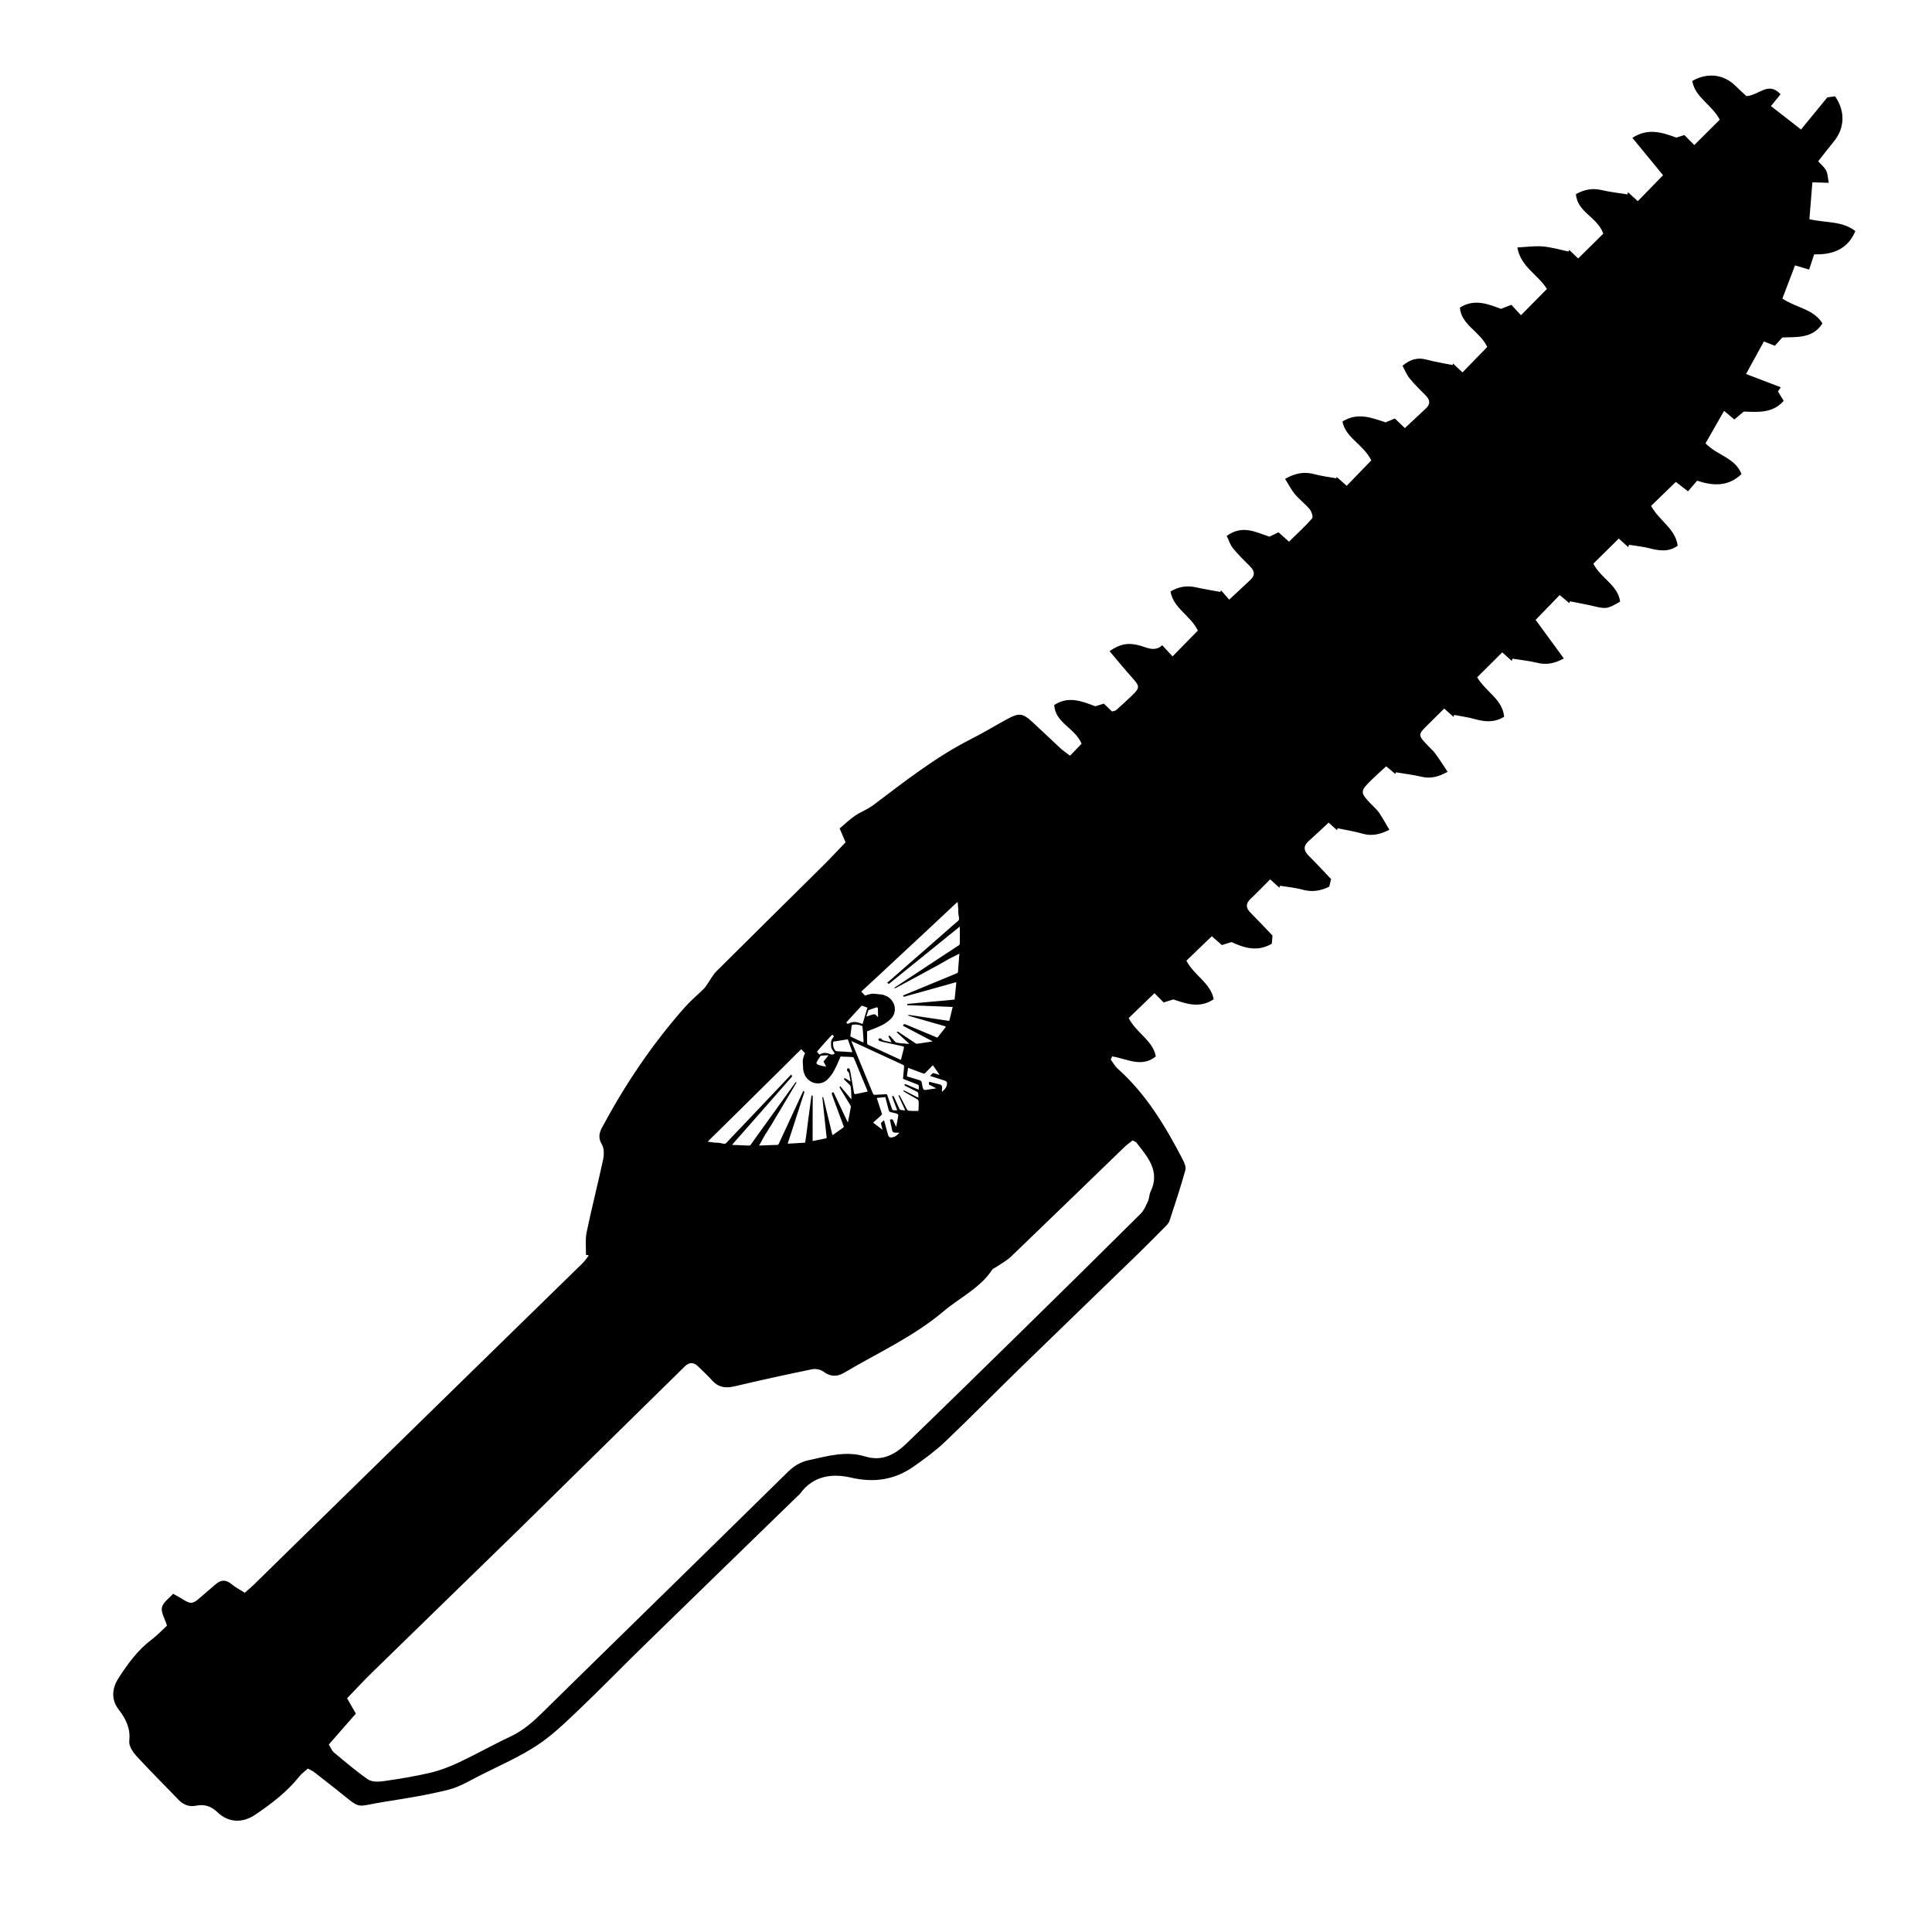 <?xml version="1.0" encoding="utf-8"?>
<!-- Generator: Adobe Illustrator 16.0.3, SVG Export Plug-In . SVG Version: 6.00 Build 0)  -->
<!DOCTYPE svg PUBLIC "-//W3C//DTD SVG 1.1//EN" "http://www.w3.org/Graphics/SVG/1.1/DTD/svg11.dtd">
<svg version="1.1" id="Ebene_2" xmlns="http://www.w3.org/2000/svg" xmlns:xlink="http://www.w3.org/1999/xlink" x="0px" y="0px"
	 width="1417.32px" height="1417.32px" viewBox="0 0 1417.32 1417.32" enable-background="new 0 0 1417.32 1417.32"
	 xml:space="preserve">
<g>
	<path display="none" fill="#FFFFFF" d="M-286.174,413.236c113.232,364.79,226.465,729.58,339.697,1094.37
		c555.998-172.585,1111.996-345.17,1667.992-517.754c-113.232-364.79-226.464-729.579-339.695-1094.369
		C825.821,68.067,269.824,240.652-286.174,413.236z M86.95,1231.074c6.735-10.418,13.989-20.531,24.151-28.16
		c4.238-3.183,7.893-7.144,11.407-10.375c-1.604-5.172-4.518-9.657-3.715-13.331c0.82-3.745,5.296-6.688,8.182-9.995
		c2.964,1.661,4.559,2.454,6.054,3.409c6.924,4.427,8.246,4.319,14.158-0.938c3.597-3.198,7.342-6.225,10.953-9.405
		c3.927-3.46,7.606-3.586,11.761-0.108c2.93,2.455,6.439,4.221,9.672,6.28c2.732-2.411,4.593-3.915,6.297-5.579
		c11.043-10.791,22.039-21.632,33.079-32.43c40.281-39.406,80.567-78.812,120.865-118.198
		c29.259-28.598,58.553-57.157,87.785-85.778c1.652-1.617,2.904-3.641,4.342-5.477c-0.7-0.165-1.399-0.332-2.1-0.498
		c0.125-5.544-0.586-11.262,0.527-16.602c3.728-17.854,8.274-35.541,12.094-53.38c0.739-3.456,0.768-7.979-0.896-10.831
		c-2.773-4.755-2.19-8.29,0.217-12.772c16.957-31.556,36.793-61.113,60.574-87.938c4.309-4.86,9.352-9.064,13.992-13.635
		c0.974-0.957,1.694-2.18,2.492-3.308c2.282-3.224,4.121-6.884,6.875-9.63c25.988-25.907,52.154-51.635,78.208-77.477
		c5.632-5.586,11.021-11.418,16.377-16.987c-1.516-3.558-2.671-6.267-4.334-10.174c3.734-3.13,7.256-6.556,11.249-9.294
		c4.243-2.908,9.284-4.7,13.371-7.782c23.205-17.502,46.028-35.518,72.163-48.706c9.123-4.602,17.843-10,26.854-14.832
		c7.826-4.197,10.805-3.822,17.24,2.055c7.105,6.489,14.004,13.206,21.077,19.729c1.967,1.813,4.239,3.292,7.069,5.458
		c3.235-3.359,5.878-6.104,8.458-8.783c-4.765-11.597-19.319-15.14-20.082-28.395c10.258-6.749,20.106-2.935,30.116,0.931
		c1.985-0.616,4.045-1.255,6.288-1.951c2.088,2.009,4.051,3.9,5.986,5.76c1.223-0.379,2.39-0.411,3.059-1.004
		c3.899-3.454,7.734-6.986,11.495-10.593c6.065-5.817,5.915-6.882,0.235-13.207c-5.654-6.297-10.997-12.873-16.596-19.468
		c7.865-5.285,13.036-6.201,20.7-4.49c6.036,1.348,11.946,5.607,17.973,0.186c2.607,2.813,4.711,5.077,7.564,8.152
		c6.499-6.631,12.527-12.782,18.555-18.932c-5.469-11.241-17.906-16.198-20.048-28.659c5.829-3.574,12.042-4.573,18.846-3.034
		c5.877,1.329,11.842,2.255,17.77,3.36c0.137-0.408,0.271-0.815,0.408-1.224c1.672,1.902,3.342,3.804,6.036,6.868
		c5.37-5.016,10.36-9.73,15.409-14.378c3.55-3.267,3.464-6.39,0.101-9.78c-4.378-4.413-8.861-8.769-12.785-13.57
		c-2.076-2.544-3.067-5.977-4.558-9.026c11.604-8.416,21.435-2.648,31.339,0.559c2.212-1.065,4.339-2.088,6.657-3.203
		c2.298,2.055,4.46,3.992,7.687,6.877c5.881-5.772,11.733-11.105,16.936-17.013c0.899-1.021-0.292-5.021-1.672-6.688
		c-3.309-3.993-7.605-7.164-10.929-11.146c-2.782-3.335-4.754-7.349-7.192-11.233c7.747-4.404,14.335-5.389,21.57-3.416
		c5.218,1.422,10.658,2.035,15.998,3.01c0.082-0.339,0.166-0.677,0.248-1.015c2.16,1.907,4.323,3.814,7.373,6.505
		c6.413-6.628,12.38-12.795,18.019-18.625c-5.712-11.807-18.722-16.318-21.152-28.511c11.115-6.992,21.397-2.759,31.684,0.592
		c2.262-0.947,4.436-1.857,6.784-2.84c2.24,2.157,4.337,4.175,7.339,7.065c5.3-4.958,10.333-9.681,15.384-14.387
		c3.313-3.088,3.232-6.129,0.097-9.331c-4.068-4.157-8.292-8.204-11.957-12.7c-2.252-2.762-3.586-6.274-5.246-9.298
		c5.919-5,11.317-6.254,17.728-4.504c6.228,1.702,12.648,2.685,18.987,3.982c0.114-0.38,0.229-0.759,0.343-1.14
		c1.986,1.871,3.971,3.74,6.927,6.524c6.354-6.539,12.332-12.69,18.153-18.682c-5.382-11.533-18.898-15.929-20.084-28.855
		c10.637-6.75,20.68-2.633,30.194,0.908c2.9-1.128,5.25-2.044,7.589-2.956c2.244,2.424,4.09,4.417,7.059,7.624
		c6.639-6.72,12.891-13.051,19.043-19.277c-6.937-10.954-19.141-16.036-21.693-30.438c6.714-0.326,12.753-1.246,18.669-0.737
		c6.372,0.549,12.633,2.435,18.943,3.738c0.142-0.408,0.282-0.814,0.423-1.222c1.963,1.886,3.927,3.772,6.568,6.308
		c6.467-6.383,12.613-12.449,18.431-18.189c-4.299-12.335-19.178-15.66-20.043-29.032c5.958-3.261,11.881-4.563,18.581-2.996
		c6.309,1.478,12.8,2.175,19.212,3.217c0.115-0.532,0.231-1.064,0.349-1.596c2.145,1.937,4.288,3.873,7.242,6.541
		c6.438-6.617,12.428-12.773,18.505-19.016c-8.027-9.781-15.15-18.465-22.517-27.441c11.672-7.458,21.957-3.902,32.229-0.178
		c1.953-0.606,3.838-1.191,5.922-1.838c2.214,2.225,4.377,4.399,7.284,7.316c6.57-6.539,12.66-12.601,18.684-18.594
		c-5.894-11.21-18.106-16.28-20.174-28.407c11.34-6.466,23.181-4.949,32.04,3.885c2.772,2.767,5.703,5.374,7.67,7.219
		c9.058-0.421,16.087-11.191,25.066-1.355c-2.459,3.023-4.399,5.404-7.05,8.659c7.416,5.784,14.366,11.203,22.055,17.198
		c6.922-8.454,13.086-15.982,19.301-23.571c2.019-0.287,3.945-0.561,5.688-0.809c7.7,11.199,7.131,23.518-1.151,33.482
		c-3.698,4.447-7.183,9.072-11.244,14.227c2.159,2.414,4.613,4.307,5.867,6.803c1.223,2.435,1.219,5.485,1.889,8.968
		c-4.732-0.141-7.658-0.229-12.01-0.36c-0.738,9.146-1.454,18.017-2.184,27.053c12.166,2.83,23.975,1.14,33.701,8.709
		c-5.729,13.799-17.292,17.445-30.208,17.067c-1.389,4.212-2.507,7.602-3.688,11.18c-3.788-1.122-6.415-1.901-10.357-3.068
		c-3.129,8.213-6.167,16.186-9.269,24.33c10.214,6.88,22.704,7.527,29.384,18.209c-7.077,11.288-18.839,9.9-29.449,10.349
		c-2.029,2.258-3.722,4.146-5.465,6.09c-2.941-1.164-5.483-2.168-8.028-3.176c-4.238,7.718-8.256,15.034-13.112,23.875
		c9.069,3.468,17.289,6.611,25.508,9.754c-0.703,1.025-1.404,2.05-2.106,3.076c1.354,2.188,2.705,4.375,4.222,6.831
		c-7.981,9.32-19.016,8.283-29.283,7.89c-2.265,1.911-4.063,3.428-6.899,5.822c-2.194-1.837-4.473-3.749-7.55-6.327
		c-4.934,8.638-9.215,16.131-13.608,23.821c8.548,8.904,21.745,10.541,26.403,22.541c-9.837,9.511-21.338,8.626-32.554,4.851
		c-2.461,2.872-4.52,5.271-6.691,7.805c-3.361-2.59-5.797-4.468-8.952-6.9c-6.155,5.967-11.938,11.574-18.13,17.579
		c5.829,10.909,17.895,16.596,19.491,29.237c-6.427,4.685-13.328,3.771-20.539,1.898c-4.94-1.285-10.098-1.755-15.157-2.589
		c-0.179,0.572-0.356,1.144-0.535,1.715c-2.026-1.816-4.054-3.633-6.997-6.273c-6.421,6.356-12.637,12.507-18.633,18.442
		c5.797,11.038,18.121,15.758,19.637,27.815c-9.249,5.414-10.354,5.483-19.354,3.33c-5.792-1.384-11.672-2.398-17.513-3.579
		c-0.121,0.457-0.24,0.915-0.36,1.372c-2.07-1.732-4.14-3.464-7.105-5.947c-6.11,6.305-11.829,12.206-17.643,18.205
		c7.308,10.002,13.883,18.997,20.68,28.298c-7.31,3.987-13.11,4.794-19.549,3.193c-5.94-1.478-12.105-2.049-18.17-3.021
		c-0.144,0.558-0.289,1.115-0.434,1.673c-2.014-1.808-4.028-3.615-7.023-6.302c-6.438,6.398-12.474,12.397-18.409,18.296
		c6.617,10.883,18.637,16.188,19.81,28.919c-7.024,4.404-14.134,3.81-21.544,1.725c-4.951-1.393-10.107-2.067-15.172-3.063
		c-0.148,0.476-0.299,0.953-0.448,1.429c-2.016-1.802-4.035-3.604-6.82-6.093c-4.127,4.095-7.867,7.855-11.66,11.561
		c-7.782,7.598-7.797,7.789-0.21,15.752c1.798,1.889,3.823,3.612,5.345,5.703c3.083,4.229,5.893,8.661,9.042,13.35
		c-6.907,3.91-12.616,5.188-19.097,3.67c-6.223-1.457-12.609-2.211-18.923-3.275c-0.102,0.417-0.203,0.832-0.303,1.248
		c-2.085-1.736-4.168-3.472-6.764-5.635c-3.72,3.436-7.129,6.458-10.395,9.627c-8.934,8.669-8.932,9.409-0.59,18.171
		c1.938,2.034,4.17,3.867,5.734,6.156c2.713,3.982,5.009,8.249,7.602,12.596c-7.18,3.627-13.157,4.747-19.797,2.836
		c-5.949-1.713-12.123-2.65-18.197-3.929c-0.148,0.464-0.295,0.928-0.443,1.392c-1.738-1.58-3.478-3.158-6.119-5.556
		c-4.879,4.526-9.561,9.042-14.437,13.336c-4.328,3.811-4.006,7.207-0.042,11.123c5.689,5.622,11.087,11.536,16.274,16.974
		c-0.58,2.411-0.996,4.15-1.34,5.581c-6.591,3.22-12.842,4.067-19.66,2.171c-5.349-1.486-10.979-1.947-16.486-2.864
		c-0.138,0.478-0.275,0.956-0.413,1.434c-2.016-1.814-4.03-3.628-6.8-6.122c-4.974,4.968-9.493,9.676-14.23,14.153
		c-3.674,3.474-3.829,6.621-0.222,10.248c5.512,5.541,10.836,11.266,16.162,16.831c-0.19,2.337-0.354,4.376-0.485,5.98
		c-10.547,6.186-20.214,3.117-29.58-1.198c-2.522,0.783-4.769,1.479-7.047,2.187c-2.354-2.054-4.532-3.954-7.408-6.462
		c-6.503,6.247-12.575,12.083-18.653,17.921c5.883,11.09,17.854,16.382,20.026,28.287c-10.422,7.054-20.408,3.16-29.57,0.145
		c-2.862,0.888-4.928,1.529-7.131,2.214c-2.017-2.038-3.929-3.973-6.719-6.797c-6.465,6.243-12.643,12.209-18.898,18.251
		c5.598,11.081,17.753,16.312,19.882,28.142c-10.456,8.507-21.359,1.631-32.062-0.017c-0.325,0.777-0.651,1.553-0.976,2.328
		c1.658,2.23,2.992,4.827,5.026,6.636c20.927,18.623,34.965,42.158,47.713,66.604c1.24,2.38,2.613,5.612,1.971,7.896
		c-3.524,12.527-7.576,24.908-11.67,37.265c-0.592,1.785-2.238,3.313-3.635,4.723c-7.057,7.124-14.114,14.246-21.307,21.229
		c-28.065,27.24-56.24,54.367-84.259,81.654c-18.531,18.049-36.664,36.511-55.391,54.348c-7.04,6.706-15.011,12.526-22.991,18.132
		c-13.999,9.832-29.011,12.142-46.119,8.163c-13.668-3.18-27.68-1.393-37.18,11.687c-0.58,0.8-1.424,1.406-2.144,2.106
		c-37.811,36.775-75.66,73.513-113.413,110.348c-15.786,15.404-31.138,31.259-47.121,46.453
		c-9.684,9.207-19.442,18.701-30.541,25.969c-12.853,8.414-27.154,14.643-40.944,21.588c-7.844,3.952-15.592,8.746-23.964,10.855
		c-15.32,3.859-31.017,6.331-46.652,8.797c-23.014,3.627-15.971,6.411-35.638-9.071c-5.358-4.217-10.69-8.466-16.095-12.624
		c-1.219-0.938-2.697-1.537-4.659-2.628c-2.16,1.953-4.48,3.542-6.156,5.645c-9.123,11.457-20.573,20.179-32.588,28.271
		c-9.193,6.189-19.476,5.802-27.358-1.716c-4.639-4.424-9.529-6.271-15.791-4.993c-5.099,1.041-9.386-0.531-13.043-4.357
		c-10.25-10.713-20.821-21.127-30.824-32.064c-2.688-2.936-5.665-7.524-5.273-10.988c1.046-9.279-2.478-16.221-7.762-23.105
		C81.308,1246.631,82.218,1238.396,86.95,1231.074z"/>
	<path display="none" d="M632.769,744.077c-0.417,0.4-1.406,0.36-1.846-0.058c-0.439-0.417-0.357-1.521,0.18-2.036
		c0.416-0.438,1.367-0.36,1.804,0.134C633.344,742.612,633.284,743.584,632.769,744.077z"/>
	<path d="M87.06,1254.127c5.284,6.885,8.808,13.826,7.762,23.105c-0.391,3.464,2.586,8.053,5.273,10.988
		c10.003,10.938,20.575,21.352,30.824,32.064c3.657,3.826,7.944,5.398,13.043,4.357c6.262-1.278,11.152,0.569,15.791,4.993
		c7.882,7.518,18.165,7.905,27.358,1.716c12.015-8.092,23.465-16.813,32.588-28.271c1.676-2.103,3.996-3.691,6.156-5.645
		c1.962,1.091,3.44,1.69,4.659,2.628c5.405,4.158,10.736,8.407,16.095,12.624c19.667,15.482,12.625,12.698,35.638,9.071
		c15.635-2.466,31.332-4.938,46.652-8.797c8.372-2.109,16.12-6.903,23.964-10.855c13.791-6.945,28.091-13.174,40.944-21.588
		c11.099-7.268,20.856-16.762,30.541-25.969c15.983-15.194,31.335-31.049,47.121-46.453
		c37.753-36.835,75.603-73.572,113.413-110.348c0.72-0.7,1.564-1.307,2.144-2.106c9.5-13.079,23.511-14.866,37.18-11.687
		c17.107,3.979,32.12,1.669,46.119-8.163c7.98-5.605,15.952-11.426,22.991-18.132c18.727-17.837,36.859-36.299,55.391-54.348
		c28.019-27.287,56.193-54.414,84.259-81.654c7.192-6.982,14.25-14.104,21.307-21.229c1.396-1.409,3.043-2.938,3.635-4.723
		c4.094-12.356,8.146-24.737,11.67-37.265c0.643-2.284-0.73-5.517-1.971-7.896c-12.748-24.445-26.786-47.98-47.713-66.604
		c-2.034-1.809-3.368-4.405-5.026-6.636c0.324-0.775,0.65-1.551,0.976-2.328c10.702,1.647,21.605,8.523,32.062,0.017
		c-2.129-11.83-14.284-17.061-19.882-28.142c6.256-6.042,12.434-12.008,18.898-18.251c2.79,2.824,4.702,4.759,6.719,6.797
		c2.203-0.685,4.269-1.326,7.131-2.214c9.162,3.016,19.148,6.909,29.57-0.145c-2.173-11.905-14.144-17.197-20.026-28.287
		c6.078-5.838,12.15-11.674,18.653-17.921c2.876,2.509,5.054,4.408,7.408,6.462c2.278-0.708,4.524-1.404,7.047-2.187
		c9.366,4.315,19.033,7.384,29.58,1.198c0.132-1.604,0.295-3.643,0.485-5.98c-5.326-5.564-10.65-11.29-16.162-16.831
		c-3.607-3.627-3.452-6.774,0.222-10.248c4.737-4.477,9.257-9.185,14.23-14.153c2.77,2.494,4.784,4.308,6.8,6.122
		c0.138-0.478,0.275-0.956,0.413-1.434c5.507,0.917,11.138,1.378,16.486,2.864c6.818,1.896,13.069,1.049,19.66-2.171
		c0.344-1.431,0.76-3.17,1.34-5.581c-5.188-5.438-10.585-11.353-16.274-16.974c-3.964-3.916-4.286-7.312,0.042-11.123
		c4.876-4.293,9.558-8.81,14.437-13.336c2.642,2.398,4.381,3.976,6.119,5.556c0.148-0.464,0.295-0.928,0.443-1.392
		c6.074,1.279,12.248,2.216,18.197,3.929c6.64,1.911,12.617,0.791,19.797-2.836c-2.593-4.347-4.889-8.614-7.602-12.596
		c-1.564-2.29-3.796-4.122-5.734-6.156c-8.342-8.762-8.344-9.501,0.59-18.171c3.266-3.169,6.675-6.191,10.395-9.627
		c2.596,2.163,4.679,3.898,6.764,5.635c0.1-0.416,0.201-0.831,0.303-1.248c6.313,1.063,12.7,1.818,18.923,3.275
		c6.48,1.518,12.189,0.24,19.097-3.67c-3.149-4.689-5.959-9.12-9.042-13.35c-1.521-2.091-3.547-3.814-5.345-5.703
		c-7.587-7.963-7.572-8.154,0.21-15.752c3.793-3.705,7.533-7.465,11.66-11.561c2.785,2.489,4.805,4.292,6.82,6.093
		c0.149-0.476,0.3-0.954,0.448-1.429c5.064,0.996,10.221,1.669,15.172,3.063c7.41,2.085,14.52,2.679,21.544-1.725
		c-1.173-12.731-13.192-18.036-19.81-28.919c5.936-5.898,11.971-11.898,18.409-18.296c2.995,2.687,5.01,4.495,7.023,6.302
		c0.145-0.558,0.29-1.116,0.434-1.673c6.064,0.972,12.229,1.543,18.17,3.021c6.438,1.601,12.239,0.793,19.549-3.193
		c-6.797-9.301-13.372-18.296-20.68-28.298c5.813-5.999,11.532-11.899,17.643-18.205c2.966,2.483,5.035,4.215,7.105,5.947
		c0.12-0.458,0.239-0.916,0.36-1.372c5.841,1.18,11.721,2.194,17.513,3.579c9,2.153,10.105,2.084,19.354-3.33
		c-1.516-12.057-13.84-16.777-19.637-27.815c5.996-5.935,12.212-12.086,18.633-18.442c2.943,2.64,4.971,4.457,6.997,6.273
		c0.179-0.572,0.356-1.143,0.535-1.715c5.06,0.834,10.217,1.304,15.157,2.589c7.211,1.873,14.112,2.786,20.539-1.898
		c-1.597-12.641-13.662-18.328-19.491-29.237c6.191-6.005,11.975-11.612,18.13-17.579c3.155,2.433,5.591,4.31,8.952,6.9
		c2.172-2.534,4.23-4.933,6.691-7.805c11.216,3.776,22.717,4.661,32.554-4.851c-4.658-12-17.855-13.637-26.403-22.541
		c4.394-7.69,8.675-15.183,13.608-23.821c3.077,2.578,5.355,4.489,7.55,6.327c2.837-2.394,4.635-3.911,6.899-5.822
		c10.268,0.394,21.302,1.431,29.283-7.89c-1.517-2.456-2.867-4.643-4.222-6.831c0.702-1.025,1.403-2.051,2.106-3.076
		c-8.219-3.144-16.438-6.286-25.508-9.754c4.856-8.841,8.874-16.157,13.112-23.875c2.545,1.008,5.087,2.013,8.028,3.176
		c1.743-1.944,3.436-3.833,5.465-6.09c10.61-0.449,22.372,0.938,29.449-10.349c-6.68-10.682-19.17-11.329-29.384-18.209
		c3.102-8.144,6.14-16.116,9.269-24.33c3.942,1.167,6.569,1.946,10.357,3.068c1.182-3.578,2.3-6.968,3.688-11.18
		c12.916,0.377,24.479-3.268,30.208-17.067c-9.727-7.569-21.535-5.879-33.701-8.709c0.729-9.036,1.445-17.907,2.184-27.053
		c4.352,0.13,7.277,0.219,12.01,0.36c-0.67-3.483-0.666-6.533-1.889-8.968c-1.254-2.496-3.708-4.39-5.867-6.803
		c4.062-5.155,7.546-9.78,11.244-14.227c8.282-9.965,8.852-22.283,1.151-33.482c-1.743,0.248-3.67,0.521-5.688,0.809
		c-6.215,7.589-12.379,15.117-19.301,23.571c-7.688-5.995-14.639-11.415-22.055-17.198c2.65-3.254,4.591-5.636,7.05-8.659
		c-8.979-9.835-16.009,0.935-25.066,1.355c-1.967-1.845-4.897-4.452-7.67-7.219c-8.859-8.834-20.7-10.351-32.04-3.885
		c2.067,12.126,14.28,17.196,20.174,28.407c-6.023,5.993-12.113,12.055-18.684,18.594c-2.907-2.917-5.07-5.091-7.284-7.316
		c-2.084,0.647-3.969,1.232-5.922,1.838c-10.272-3.724-20.558-7.28-32.229,0.178c7.366,8.976,14.489,17.66,22.517,27.441
		c-6.077,6.243-12.067,12.399-18.505,19.016c-2.954-2.668-5.098-4.604-7.242-6.541c-0.117,0.531-0.233,1.063-0.349,1.596
		c-6.412-1.042-12.903-1.739-19.212-3.217c-6.7-1.567-12.623-0.266-18.581,2.996c0.865,13.372,15.744,16.697,20.043,29.032
		c-5.817,5.741-11.964,11.806-18.431,18.189c-2.642-2.536-4.605-4.422-6.568-6.308c-0.141,0.408-0.281,0.814-0.423,1.222
		c-6.311-1.303-12.571-3.189-18.943-3.738c-5.916-0.508-11.955,0.412-18.669,0.737c2.553,14.403,14.757,19.484,21.693,30.438
		c-6.152,6.226-12.404,12.557-19.043,19.277c-2.969-3.206-4.814-5.199-7.059-7.624c-2.339,0.912-4.688,1.827-7.589,2.956
		c-9.515-3.541-19.558-7.659-30.194-0.908c1.186,12.927,14.702,17.322,20.084,28.855c-5.821,5.992-11.8,12.144-18.153,18.682
		c-2.956-2.784-4.94-4.653-6.927-6.524c-0.114,0.381-0.229,0.76-0.343,1.14c-6.339-1.298-12.76-2.281-18.987-3.982
		c-6.41-1.75-11.809-0.496-17.728,4.504c1.66,3.023,2.994,6.536,5.246,9.298c3.665,4.496,7.889,8.542,11.957,12.7
		c3.136,3.202,3.216,6.243-0.097,9.331c-5.051,4.706-10.084,9.429-15.384,14.387c-3.002-2.89-5.099-4.908-7.339-7.065
		c-2.349,0.983-4.522,1.893-6.784,2.84c-10.286-3.351-20.568-7.584-31.684-0.592c2.431,12.193,15.44,16.704,21.152,28.511
		c-5.639,5.83-11.605,11.997-18.019,18.625c-3.05-2.691-5.213-4.598-7.373-6.505c-0.082,0.337-0.166,0.676-0.248,1.015
		c-5.34-0.976-10.78-1.588-15.998-3.01c-7.235-1.973-13.823-0.988-21.57,3.416c2.438,3.884,4.41,7.898,7.192,11.233
		c3.323,3.983,7.62,7.154,10.929,11.146c1.38,1.667,2.571,5.667,1.672,6.688c-5.202,5.907-11.055,11.24-16.936,17.013
		c-3.227-2.885-5.389-4.822-7.687-6.877c-2.318,1.115-4.445,2.138-6.657,3.203c-9.904-3.207-19.734-8.975-31.339-0.559
		c1.49,3.05,2.481,6.482,4.558,9.026c3.924,4.801,8.407,9.157,12.785,13.57c3.363,3.391,3.449,6.514-0.101,9.78
		c-5.049,4.648-10.039,9.362-15.409,14.378c-2.694-3.063-4.364-4.966-6.036-6.868c-0.137,0.409-0.271,0.816-0.408,1.224
		c-5.928-1.105-11.893-2.031-17.77-3.36c-6.804-1.539-13.017-0.54-18.846,3.034c2.142,12.461,14.579,17.418,20.048,28.659
		c-6.027,6.15-12.056,12.301-18.555,18.932c-2.854-3.075-4.957-5.34-7.564-8.152c-6.026,5.421-11.937,1.162-17.973-0.186
		c-7.664-1.711-12.835-0.795-20.7,4.49c5.599,6.595,10.941,13.171,16.596,19.468c5.68,6.325,5.83,7.39-0.235,13.207
		c-3.761,3.606-7.596,7.139-11.495,10.593c-0.669,0.593-1.836,0.625-3.059,1.004c-1.936-1.86-3.898-3.751-5.986-5.76
		c-2.243,0.696-4.303,1.335-6.288,1.951c-10.01-3.865-19.858-7.679-30.116-0.931c0.763,13.255,15.317,16.798,20.082,28.395
		c-2.58,2.679-5.223,5.424-8.458,8.783c-2.83-2.166-5.103-3.645-7.069-5.458c-7.073-6.523-13.972-13.24-21.077-19.729
		c-6.436-5.876-9.414-6.251-17.24-2.055c-9.012,4.832-17.731,10.23-26.854,14.832c-26.134,13.188-48.958,31.203-72.163,48.706
		c-4.087,3.083-9.127,4.875-13.371,7.782c-3.993,2.738-7.515,6.164-11.249,9.294c1.663,3.907,2.818,6.616,4.334,10.174
		c-5.356,5.569-10.745,11.401-16.377,16.987c-26.054,25.842-52.22,51.57-78.208,77.477c-2.755,2.746-4.594,6.406-6.875,9.63
		c-0.798,1.128-1.518,2.351-2.492,3.308c-4.64,4.57-9.683,8.774-13.992,13.635c-23.781,26.824-43.617,56.382-60.574,87.938
		c-2.407,4.482-2.99,8.018-0.217,12.772c1.663,2.853,1.635,7.375,0.896,10.831c-3.819,17.839-8.366,35.525-12.094,53.38
		c-1.113,5.34-0.402,11.058-0.527,16.602c0.701,0.166,1.4,0.333,2.1,0.498c-1.438,1.836-2.69,3.859-4.342,5.477
		c-29.232,28.621-58.525,57.181-87.785,85.778c-40.298,39.387-80.584,78.792-120.865,118.198
		c-11.04,10.798-22.036,21.639-33.079,32.43c-1.705,1.664-3.565,3.168-6.297,5.579c-3.233-2.06-6.742-3.825-9.672-6.28
		c-4.154-3.478-7.834-3.352-11.761,0.108c-3.61,3.181-7.356,6.207-10.953,9.405c-5.912,5.257-7.234,5.364-14.158,0.938
		c-1.495-0.955-3.09-1.748-6.054-3.409c-2.885,3.307-7.362,6.25-8.182,9.995c-0.803,3.674,2.11,8.159,3.715,13.331
		c-3.514,3.231-7.169,7.192-11.407,10.375c-10.162,7.629-17.417,17.742-24.151,28.16
		C82.218,1238.396,81.308,1246.631,87.06,1254.127z M606.71,792.195c1.029-0.912,1.886-1.962,2.744-3.014
		c1.894-2.352,3.136-5.065,4.416-7.74c0.811-1.731,2.021-4.757,2.852-6.469l1.337,0.202c1.632,0.072,7.364,0.094,7.918,0.474
		c0.231,0.162,0.418,0.437,0.567,0.79c3.219,7.837,6.458,15.657,9.697,23.477c0.091,0.256,0.203,0.529,0.313,0.843
		c-0.234,0.072-0.429,0.109-0.625,0.143c-2.576,0.531-5.132,1.08-7.708,1.611c-1.366,0.281-1.521,0.2-1.783-1.223
		c-0.505-2.79-0.973-5.58-1.46-8.388c-0.382-2.145-0.745-4.309-1.149-6.474c-0.104-0.548-0.25-1.092-0.412-1.66
		c-0.075-0.196-0.147-0.392-0.26-0.588c-0.151-0.235-0.378-0.437-0.67-0.5c-1.102-0.236-1.407,1.352-0.858,2.041
		c0.057,0.06,0.094,0.139,0.152,0.16c0.863,0.58,1.137,1.46,1.272,2.436c0.205,1.363,0.508,2.672,0.752,4.037
		c0.053,0.293,0.026,0.585,0.057,1.012c-0.269-0.16-0.422-0.241-0.557-0.342c-1.017-0.623-2.015-1.227-3.052-1.832
		c-0.461-0.28-0.791-0.268-0.971-0.017c-0.201,0.305-0.149,0.635,0.251,1.013c1.029,0.993,2.039,1.967,3.067,2.959
		c0.364,0.337,0.684,0.714,1.029,1.031c0.876,0.873,0.854,7.558,0.961,9.892c0.018,0.097-0.022,0.136-0.084,0.347
		c-2.712-3.222-5.405-6.386-8.08-9.57c-0.473,0.34-0.559,0.727-0.354,1.139c0.317,0.609,0.674,1.22,1.031,1.79
		c1.73,2.834,3.439,5.688,5.169,8.521c0.489,0.788,0.978,1.572,1.465,2.361c0.358,0.57,0.48,1.176,0.371,1.854
		c-0.676,3.541-1.352,7.084-2.026,10.626c-0.001,0.038-0.041,0.076-0.103,0.212c-0.111-0.197-0.224-0.354-0.318-0.531
		c-3.259-6.887-6.517-13.775-9.776-20.662c-0.149-0.314-0.336-0.629-0.505-0.927c-1.054,0.214-1.375,0.674-1.083,1.613
		c0.238,0.762,0.513,1.524,0.79,2.249c2.465,6.697,4.951,13.376,7.416,20.071c0.185,0.471,0.35,0.958,0.591,1.526
		c-0.356,0.305-0.693,0.667-1.087,0.931c-2.328,1.661-4.655,3.324-6.982,4.985c-0.04,0.038-0.079,0.037-0.175,0.054
		c-0.344-0.279-0.375-0.707-0.464-1.078c-0.844-3.417-1.666-6.853-2.489-10.289c-1.272-5.216-2.543-10.469-3.815-15.684
		c-0.092-0.331-0.239-0.647-0.349-0.997c-0.55,0.26-0.421,0.633-0.39,0.981c0.241,2.436,0.483,4.868,0.762,7.304
		c0.75,7.05,1.518,14.079,2.266,21.128c0,0.039,0.017,0.098,0.019,0.138c0.078,0.797,0.078,0.837-0.742,1.014
		c-3.122,0.636-6.262,1.252-9.482,1.903c-0.014-0.292-0.028-0.546-0.022-0.816c-0.009-5.207,0-10.396,0.011-15.623
		c0.014-5.382,0.026-10.764,0.062-16.163c0.003-0.195-0.012-0.411-0.044-0.683c-0.271-0.045-0.542-0.088-0.871-0.154
		c-0.78,5.814-1.521,11.589-2.321,17.344c-0.798,5.755-1.365,11.552-2.338,17.283c-4.26,0.243-8.425,0.507-12.645,0.749
		c-0.046-0.642,0.178-1.122,0.343-1.623c0.643-1.95,1.305-3.918,1.948-5.868c2.925-9.013,5.812-18.028,8.738-27.042
		c0.292-0.927,0.66-1.853,0.914-2.78c0.209-0.772,0.116-0.949-0.591-1.487c-0.123,0.229-0.243,0.461-0.345,0.673
		c-5.735,12.356-11.43,24.711-17.164,37.07c-0.163,0.345-0.363,0.691-0.488,1.038c-0.269,0.713-0.797,0.993-1.556,0.959
		c-0.35-0.007-0.699-0.015-1.03-0.002c-3.733,0.118-7.446,0.255-11.201,0.391c-0.193-0.003-0.39,0.07-0.74,0.142
		c0.263-0.481,0.404-0.731,0.546-1.021c0.625-1.172,1.368-2.264,1.937-3.496c0.407-0.886,0.967-1.688,1.451-2.534
		c0.182-0.327,0.325-0.692,0.526-1c0.46-0.709,0.942-1.398,1.402-2.107c0.604-0.96,1.148-1.94,1.75-2.899
		c0.364-0.613,0.783-1.208,1.166-1.802c0.06-0.097,0.119-0.153,0.18-0.249c0.986-1.709,1.993-3.438,3-5.126
		c1.107-1.863,2.252-3.684,3.359-5.547c2.698-4.53,5.376-9.08,8.072-13.609c1.189-2.016,2.396-4.012,3.583-6.027
		c0.121-0.192,0.26-0.403,0.305-0.636c0.044-0.232,0.009-0.465-0.005-0.68c-0.058-0.021-0.117-0.042-0.194-0.082
		c-0.158,0.191-0.316,0.344-0.456,0.555c-5.962,8.271-11.904,16.562-17.864,24.833c-4.802,6.664-9.584,13.346-14.384,20.009
		c-0.08,0.114-0.14,0.212-0.201,0.345c-0.406,0.849-1.149,1.026-2.061,0.988c-1.961-0.099-3.922-0.197-5.863-0.277
		c-1.787-0.075-3.612-0.112-5.397-0.188c-0.156-0.003-0.349-0.045-0.66-0.09c14.726-16.798,29.506-33.416,44.095-50.194
		c-0.242-0.491-0.428-0.886-0.651-1.394c-0.119,0.114-0.237,0.228-0.356,0.343c-2.524,2.649-5.027,5.315-7.548,7.964
		c-1.888,2.004-3.794,3.983-5.701,6.006c-2.76,2.915-5.521,5.831-8.283,8.747c-1.588,1.678-3.198,3.374-4.787,5.05
		c-3.139,3.316-6.277,6.634-9.415,9.911c-2.641,2.764-5.262,5.508-7.904,8.27c-1.171,1.238-2.344,2.479-3.457,3.737
		c-0.738,0.859-1.614,0.977-2.889,0.641c-1.953-0.525-3.929-0.722-5.952-0.688c-0.583,0.027-1.142-0.198-1.704-0.269
		c-0.91-0.115-1.821-0.231-2.752-0.328c-0.154-0.021-0.295-0.055-0.443-0.078c0.009,0.024,0.003,0.031-0.06-0.01
		c0.02,0.002,0.039,0.007,0.06,0.01c-0.004-0.011-0.008-0.021-0.021-0.048c0.417-0.438,0.797-0.916,1.232-1.335
		c3.907-3.825,7.793-7.631,11.681-11.476c3.372-3.314,6.725-6.604,10.077-9.936c1.784-1.751,3.55-3.521,5.334-5.273
		c3.374-3.35,6.784-6.699,10.157-10.049c1.746-1.712,3.492-3.426,5.217-5.158c3.351-3.293,6.683-6.565,10.016-9.877
		c1.845-1.809,3.67-3.598,5.475-5.445c2.839-2.915,5.774-5.73,8.65-8.605c0.217-0.208,0.437-0.418,0.693-0.666l2.797,2.916
		c-0.749,1.479-1.248,3.063-1.573,4.669c-0.109,0.6-0.122,1.222-0.098,1.844c0.063,1.73,0.163,3.461,0.283,5.175
		c0.044,0.682,0.245,1.366,0.385,2.028c0.089,0.371,0.237,0.724,0.366,1.097c1.023,3.169,3.234,5.273,6.159,6.615
		c0.809,0.365,1.719,0.563,2.61,0.657C601.734,795.065,604.413,794.246,606.71,792.195z M648.499,821.737
		c-0.752,0.685-1.347,1.255-1.962,1.844c-0.278,0.268-0.265,0.598-0.174,0.932c0.306,1.19,0.592,2.399,0.898,3.592
		c0.054,0.175,0.09,0.333,0.045,0.604c-2.219-1.679-4.458-3.376-6.732-5.114c0.158-0.19,0.297-0.363,0.456-0.514
		c1.506-1.37,3.01-2.737,4.535-4.083c1.743-1.599,1.598-1.23,0.979-3.265c-0.947-3.05-1.972-6.064-2.979-9.098
		c-0.127-0.372-0.238-0.725-0.384-1.193c2.123-0.209,4.186-0.4,6.27-0.61c0.074,0.275,0.167,0.451,0.219,0.666
		c0.703,2.756,1.385,5.49,2.085,8.243c0.071,0.313,0.164,0.605,0.275,0.881c0.277,0.686,0.773,1.124,1.528,1.274
		c1.102,0.237,2.224,0.493,3.325,0.769c0.445,0.105,0.889,0.291,1.311,0.492c0.655,0.327,0.842,0.679,0.768,1.436
		c-0.024,0.175-0.066,0.369-0.089,0.542c-0.396,2.17-0.808,4.356-1.204,6.524c-0.044,0.271-0.126,0.54-0.214,0.967
		c-0.149-0.275-0.242-0.413-0.319-0.569c-0.668-1.453-1.357-2.886-2.007-4.355c-0.224-0.473-0.551-0.614-1.058-0.547
		c-0.391,0.068-0.819,0.1-1.248,0.168c0.194,0.918,0.371,1.815,0.564,2.731c0.355,1.678,0.727,3.378,1.082,5.055
		c0.284,1.29,0.76,1.745,2.12,1.813c0.719,0.034,1.437-0.011,2.176,0.006c0.311,0.008,0.66,0.052,1.085,0.099
		c-1.405,1.275-2.542,2.669-4.357,3.118c-0.625,0.141-1.251,0.284-1.891,0.29c-0.934,0.021-1.623-0.46-1.935-1.38
		c-0.128-0.373-0.237-0.724-0.347-1.115c-0.867-3.204-1.771-6.411-2.637-9.613C648.627,822.148,648.591,821.991,648.499,821.737z
		 M600.779,776.374c0.321-0.5,0.661-0.979,0.982-1.477c0.222-0.326,0.515-0.456,0.904-0.487c1.479-0.048,2.996-0.171,4.513-0.256
		c0.156,0.003,0.331,0.025,0.602,0.07c-1.156,1.413-2.233,2.752-3.29,4.071c-0.419,0.515-0.419,0.515-0.061,1.049
		c0.603,0.943,1.166,1.926,1.586,3.198c-2.127-0.47-4.145-0.707-6.012-1.503c-0.154-0.081-0.308-0.162-0.459-0.282
		c-0.669-0.538-0.759-0.987-0.335-1.736C599.732,778.14,600.237,777.236,600.779,776.374z M611.56,760.507
		c-0.26,0.401-0.483,0.846-0.802,1.228c-0.817,1.012-1.133,2.19-1.141,3.453c-0.019,0.973,0.077,1.944,0.174,2.918
		c0.099,0.857,0.452,1.623,0.982,2.294c0.586,0.769,1.113,1.598,1.66,2.403c-1.263,0.947-2.082,1.086-3.392,0.516
		c-0.982-0.43-1.987-0.722-3.052-0.842c-1.24-0.141-2.408-0.048-3.528,0.53c-0.334,0.167-0.591,0.414-0.924,0.544
		c-0.156,0.074-0.447,0.05-0.524-0.029c-0.609-0.635-1.139-1.305-1.689-1.959c1.379-1.817,10.607-12.158,11.198-12.496
		c0.269,0.199,0.576,0.399,0.861,0.619C611.688,759.926,611.742,760.18,611.56,760.507z M625.114,771.298
		c0.057,0.138,0.091,0.333,0.145,0.547c-0.292,0.014-0.486,0.009-0.68,0.006c-2.038-0.14-4.056-0.259-6.094-0.398
		c-1.455-0.088-2.892-0.156-4.328-0.226c-0.719-0.033-1.295-0.316-1.691-0.928c-1.057-1.576-1.467-3.313-1.312-5.216
		c0.046-0.348,0.17-0.695,0.235-1.024c0.682-0.084,1.246-0.13,1.812-0.215c2.67-0.432,5.342-0.861,8.013-1.292
		c0.662-0.104,0.721-0.084,0.979,0.544c0.037,0.117,0.092,0.256,0.149,0.353C623.261,766.072,624.198,768.676,625.114,771.298z
		 M624.764,763.791c2.445,1.118,4.851,2.236,7.294,3.355c9.951,4.577,19.924,9.176,29.855,13.771c1.365,0.63,1.439,0.787,1.292,2.3
		c-0.267,2.539-0.493,5.081-0.721,7.621c-0.003,0.195-0.008,0.388,0.008,0.564c0.153,0.079,0.23,0.121,0.327,0.181
		c3.238,1.272,6.477,2.505,9.714,3.776c0.31,0.123,0.597,0.265,0.924,0.407c0.308,0.122,0.478,0.38,0.549,0.691
		c0.107,0.469,0.069,2.334-0.099,2.912c-0.25-0.103-0.481-0.184-0.713-0.266c-2.716-1.164-5.453-2.309-8.167-3.473
		c-0.425-0.165-0.848-0.406-1.316-0.26c-0.27,0.791-0.195,0.946,0.651,1.354c2.732,1.378,5.462,2.756,8.211,4.115
		c0.597,0.303,0.996,0.718,1.041,1.399c0.059,0.895,0.119,1.791,0.197,2.666c-0.453,0.28-0.777,0.022-1.125-0.14
		c-2.692-1.377-5.401-2.773-8.093-4.15c-0.558-0.303-1.157-0.528-1.731-0.812c-0.037,0.756-0.037,0.795,0.462,1.077
		c0.959,0.604,1.919,1.205,2.898,1.75c2.188,1.25,4.378,2.501,6.568,3.751c0.671,0.383,1.049,0.934,1.11,1.712
		c0.163,1.559-0.048,5.187-0.139,6.76l0.094,0.099c-0.038-0.001-0.077,0-0.096,0.019c0,0.038-0.002,0.077-0.021,0.097l-0.097-0.101
		c-1.554,0.009-5.208,0.088-6.758-0.139c-0.794-0.113-1.311-0.492-1.667-1.181c-1.159-2.24-2.298-4.497-3.477-6.716
		c-0.541-1.003-1.084-2.006-1.628-2.969c-0.28-0.492-0.3-0.512-1.058-0.51c0.239,0.608,0.461,1.198,0.74,1.767
		c1.266,2.745,2.549,5.51,3.813,8.26c0.168,0.334,0.415,0.667,0.093,1.127c-0.872-0.114-1.764-0.21-2.655-0.307
		c-0.679-0.073-1.079-0.488-1.357-1.097c-1.244-2.805-2.508-5.589-3.771-8.376c-0.391-0.843-0.545-0.923-1.326-0.707
		c-0.185,0.482,0.02,0.894,0.204,1.325c1.031,2.782,2.082,5.543,3.132,8.305c0.093,0.253,0.166,0.488,0.238,0.724
		c-0.605,0.124-2.451,0.105-2.915-0.021c-0.327-0.066-0.578-0.207-0.688-0.56c-0.109-0.313-0.258-0.628-0.368-0.94
		c-1.138-3.288-2.235-6.576-3.373-9.862c-0.019-0.098-0.093-0.178-0.168-0.335c-0.175-0.021-0.368-0.026-0.563-0.029
		c-2.548,0.121-5.076,0.264-7.645,0.404c-1.518,0.087-1.691-0.014-2.245-1.387c-4.164-10.131-8.345-20.281-12.528-30.396
		c-1.019-2.488-2.036-4.938-3.053-7.427c-0.019-0.021-0.018-0.06-0.037-0.078L624.764,763.791z M674.963,792.572
		c-0.269-0.12-0.559-0.224-0.869-0.309c-2.724-0.814-5.426-1.609-8.149-2.422c-0.193-0.043-0.367-0.145-0.656-0.248
		c0.297-2.071,0.571-4.126,0.867-6.238c0.465,0.166,0.811,0.29,1.177,0.434c2.989,1.131,5.958,2.277,8.966,3.352
		c2.007,0.702,1.635,0.831,3.302-0.845c1.429-1.446,2.858-2.895,4.269-4.361c0.159-0.153,0.335-0.285,0.534-0.438
		c1.641,2.35,3.244,4.652,4.832,6.941c-0.255,0.053-0.428-0.009-0.602-0.071c-1.179-0.354-2.376-0.69-3.554-1.044
		c-0.328-0.104-0.659-0.131-0.936,0.136c-0.615,0.589-1.209,1.159-1.882,1.807c0.25,0.103,0.422,0.165,0.579,0.206
		c3.165,0.997,6.331,2.035,9.496,3.033c0.368,0.105,0.735,0.249,1.101,0.393c0.905,0.348,1.358,1.057,1.3,1.989
		c-0.033,0.639-0.201,1.259-0.369,1.876c-0.523,1.798-1.963,2.876-3.292,4.227c-0.011-0.446-0.063-0.777-0.057-1.088
		c0.035-0.72,0.107-1.436,0.084-2.177c-0.03-1.339-0.447-1.854-1.723-2.191c-1.662-0.423-3.343-0.865-5.006-1.287
		c-0.889-0.213-1.799-0.446-2.708-0.68c-0.066,0.447-0.112,0.833-0.218,1.24c-0.107,0.483,0.002,0.835,0.502,1.079
		c1.422,0.729,2.845,1.459,4.27,2.187c0.152,0.079,0.266,0.16,0.554,0.342c-0.428,0.069-0.702,0.141-0.973,0.174
		c-2.204,0.323-4.386,0.628-6.567,0.934c-0.176,0.016-0.353,0.07-0.547,0.066c-0.758,0.044-1.084-0.139-1.4-0.825
		c-0.227-0.355-0.393-0.806-0.48-1.255c-0.229-1.111-0.459-2.224-0.63-3.354C676.054,793.393,675.638,792.879,674.963,792.572z
		 M623.809,760.137c0.302-2.345,0.583-4.709,0.885-7.055c0.085-0.425,0.21-0.812,0.257-1.16c2.327-0.71,5.659-0.291,7.733,0.956
		c0.226,1.269,0.913,11.31,0.804,11.87c-1.043-0.256-9.03-3.977-9.661-4.475C623.828,760.233,623.808,760.177,623.809,760.137z
		 M632.721,737.878c1.08,0.411,2.179,0.802,3.258,1.213c0.117,0.043,0.211,0.142,0.347,0.203c-1.17,3.939-2.319,7.86-3.507,11.818
		c-0.119,0.076-0.179,0.095-0.217,0.054c-0.327-0.143-0.653-0.285-1-0.408c-2.971-1.072-5.914-1.638-8.862,0.01
		c-0.885,0.508-1.269,0.305-1.87-0.679c0.734-0.82,1.453-1.66,2.188-2.48c1.93-2.118,3.875-4.176,5.803-6.293
		c0.994-1.066,1.987-2.136,2.983-3.243C632.102,737.787,632.355,737.734,632.721,737.878z M636.983,741.328
		c0.085-0.311,0.338-0.363,0.573-0.436c1.684-0.586,3.328-1.175,5.011-1.763c1.133-0.325,1.46-0.105,1.493,1.042
		c-0.001,0.116,0.015,0.253-0.006,0.389c0.041,1.749,0.082,3.499,0.106,5.229c-0.004,0.116-0.026,0.253-0.049,0.426
		c-0.399-0.415-0.781-0.735-1.085-1.129c-0.813-1.086-1.781-1.223-2.996-0.78c-1.213,0.44-2.445,0.823-3.658,1.226
		c-0.235,0.072-0.469,0.146-0.842,0.235C636.05,744.203,636.545,742.775,636.983,741.328z M702.551,661.886
		c0.015,0.175,0.05,0.331,0.067,0.506c0.079,0.915,0.136,1.85,0.215,2.765c0.046,0.564,0.228,1.15,0.197,1.713
		c-0.119,2.019,0.015,4.023,0.44,5.975c0.285,1.25,0.132,2.121-0.757,2.86c-1.325,1.081-2.592,2.182-3.878,3.302
		c-2.87,2.525-5.719,5.031-8.588,7.556c-3.443,2.999-6.886,5.999-10.29,8.998c-1.742,1.52-3.503,3.056-5.244,4.576
		c-3.026,2.638-6.055,5.277-9.082,7.915c-2.078,1.803-4.136,3.626-6.233,5.448c-2.751,2.411-5.521,4.803-8.271,7.215
		c-0.118,0.112-0.237,0.227-0.357,0.342c0.462,0.242,0.866,0.464,1.365,0.707c17.348-13.905,34.562-27.985,51.952-42.007
		c0.033,0.311,0.048,0.487,0.063,0.663c-0.018,1.806-0.035,3.612-0.033,5.401c-0.002,1.943,0.016,3.906,0.034,5.868
		c0.021,0.895-0.208,1.608-1.072,2.019c-0.116,0.036-0.235,0.112-0.353,0.188c-6.854,4.521-13.73,9.023-20.585,13.546
		c-8.51,5.615-17.04,11.21-25.549,16.825c-0.217,0.131-0.375,0.283-0.573,0.435c0.019,0.059,0.037,0.118,0.073,0.196
		c0.233,0.006,0.484,0.068,0.68,0.034c0.234-0.035,0.431-0.187,0.646-0.279c2.063-1.103,4.107-2.228,6.171-3.331
		c4.637-2.508,9.293-4.996,13.931-7.505c1.906-1.028,3.773-2.099,5.679-3.127c1.75-0.955,3.499-1.872,5.246-2.788
		c0.099-0.056,0.158-0.113,0.256-0.17c0.61-0.357,1.24-0.732,1.85-1.089c0.983-0.562,1.984-1.066,2.967-1.629
		c0.748-0.412,1.436-0.883,2.165-1.315c0.315-0.188,0.687-0.315,1.02-0.483c0.865-0.448,1.692-0.976,2.594-1.346
		c1.234-0.499,2.375-1.214,3.574-1.791c0.254-0.132,0.548-0.261,1.039-0.504c-0.085,0.348-0.148,0.559-0.17,0.734
		c-0.291,3.705-0.581,7.449-0.854,11.175c-0.025,0.33-0.033,0.679-0.039,1.028c0.003,0.759-0.3,1.276-1.023,1.515
		c-0.371,0.129-0.705,0.296-1.057,0.445c-12.583,5.22-25.165,10.401-37.747,15.62c-0.215,0.093-0.451,0.204-0.686,0.315
		c0.529,0.712,0.682,0.832,1.462,0.652c0.958-0.232,1.877-0.544,2.815-0.797c9.128-2.552,18.253-5.064,27.38-7.615
		c1.994-0.542,3.967-1.142,5.941-1.704c0.509-0.144,1.018-0.327,1.641-0.276c-0.438,4.228-0.854,8.355-1.272,12.604
		c-5.746,0.718-11.563,1.044-17.365,1.623c-5.782,0.562-11.583,1.064-17.423,1.604c0.05,0.331,0.084,0.604,0.118,0.877
		c0.251,0.024,0.465,0.048,0.677,0.072c5.379,0.208,10.776,0.397,16.154,0.604c5.185,0.205,10.408,0.41,15.611,0.633
		c0.271,0.006,0.541,0.051,0.815,0.056c-0.785,3.19-1.529,6.304-2.292,9.396c-0.211,0.813-0.231,0.831-1.045,0.699
		c-0.038-0.002-0.096-0.021-0.135-0.022c-7.013-1.038-14.005-2.096-21.017-3.136c-2.404-0.358-4.843-0.721-7.266-1.063
		c-0.348-0.046-0.715-0.189-0.998,0.35c0.327,0.142,0.635,0.303,0.983,0.389c5.176,1.506,10.334,2.991,15.511,4.458
		c3.399,0.966,6.8,1.928,10.18,2.911c0.367,0.104,0.794,0.153,1.058,0.508c-0.04,0.076-0.061,0.135-0.063,0.174
		c-1.757,2.256-3.492,4.533-5.268,6.77c-0.299,0.363-0.655,0.706-0.973,1.049c-0.559-0.226-1.021-0.43-1.503-0.652
		c-6.589-2.74-13.157-5.498-19.747-8.238c-0.751-0.307-1.464-0.612-2.215-0.881c-0.927-0.33-1.418-0.049-1.654,1.016
		c0.289,0.18,0.595,0.381,0.902,0.542c6.748,3.54,13.494,7.079,20.242,10.619c0.172,0.101,0.324,0.22,0.517,0.341
		c-0.097,0.057-0.156,0.074-0.216,0.093c-3.567,0.529-7.134,1.058-10.701,1.586c-0.662,0.104-1.28-0.065-1.835-0.446
		c-0.768-0.519-1.514-1.061-2.301-1.563c-2.759-1.844-5.52-3.689-8.3-5.515c-0.573-0.439-1.148-0.801-1.763-1.164
		c-0.403-0.222-0.774-0.17-1.152,0.308c3.07,2.804,6.101,5.605,9.228,8.467c-0.214,0.055-0.272,0.073-0.35,0.071
		c-2.309-0.184-8.988-0.438-9.843-1.368c-0.322-0.375-0.685-0.714-0.988-1.07c-0.949-1.068-1.881-2.117-2.829-3.186
		c-0.36-0.416-0.69-0.481-1.004-0.294c-0.256,0.17-0.302,0.479-0.021,0.972c0.542,1.041,1.124,2.082,1.705,3.125
		c0.075,0.156,0.149,0.274,0.319,0.569c-0.427-0.049-0.719-0.034-1.009-0.098c-1.314-0.3-2.649-0.658-4.003-0.919
		c-0.967-0.175-1.835-0.485-2.381-1.371c-0.037-0.077-0.114-0.118-0.152-0.158c-0.667-0.576-2.266-0.338-2.075,0.773
		c0.053,0.292,0.241,0.53,0.471,0.689c0.191,0.121,0.366,0.222,0.577,0.284c0.522,0.186,1.063,0.353,1.643,0.48
		c2.127,0.471,4.273,0.963,6.421,1.416c2.787,0.601,5.553,1.182,8.317,1.804c1.413,0.319,1.487,0.478,1.149,1.831
		c-0.637,2.551-1.273,5.104-1.926,7.634c-0.043,0.193-0.105,0.368-0.169,0.618c-0.327-0.141-0.577-0.244-0.829-0.346
		c-7.679-3.559-15.357-7.119-23.058-10.658c-0.347-0.163-0.596-0.343-0.765-0.599c-0.336-0.591-0.142-6.299-0.146-7.932
		l-0.147-1.343c1.744-0.76,4.835-1.825,6.582-2.585c2.725-1.168,5.507-2.276,7.916-4.092c1.085-0.813,2.171-1.626,3.124-2.616
		c2.144-2.21,3.072-4.854,2.824-7.891c-0.058-0.895-0.215-1.812-0.548-2.634c-1.26-2.979-3.233-5.273-6.357-6.427
		c-0.367-0.144-0.713-0.306-1.08-0.411c-0.676-0.188-1.333-0.396-2.011-0.469c-1.726-0.21-3.431-0.361-5.158-0.495
		c-0.621-0.052-1.243-0.063-1.847,0.021c-1.617,0.258-3.22,0.691-4.73,1.379l-2.853-2.975c0.258-0.246,0.476-0.455,0.693-0.665
		c3.009-2.736,5.926-5.571,8.954-8.286c1.92-1.729,3.765-3.498,5.665-5.246c3.389-3.176,6.835-6.369,10.244-9.563
		c1.784-1.674,3.566-3.346,5.368-5c3.487-3.23,6.975-6.501,10.46-9.732c1.824-1.711,3.666-3.402,5.488-5.114
		c3.447-3.232,6.875-6.445,10.323-9.678c3.964-3.726,7.947-7.472,11.948-11.199c0.438-0.418,0.93-0.777,1.384-1.176
		C702.434,661.845,702.453,661.865,702.551,661.886z M241.212,1279.794c6.775-7.749,13.29-15.202,19.84-22.692
		c-2.287-3.999-4.044-7.074-6.421-11.234c6.204-6.431,11.993-12.743,18.11-18.716c35.158-34.323,70.417-68.546,105.596-102.848
		c13.64-13.301,27.152-26.73,40.741-40.08c27.751-27.264,55.533-54.495,83.253-81.789c3.48-3.425,6.668-3.095,9.918,0.081
		c3.441,3.361,6.974,6.65,10.197,10.215c4.585,5.072,9.84,5.834,16.34,4.296c18.905-4.475,37.892-8.618,56.919-12.534
		c2.591-0.533,6.224,0.137,8.291,1.69c5.076,3.813,9.99,3.986,15.102,0.951c24.631-14.614,51.012-26.473,73.077-45.141
		c11.998-10.149,26.839-17.01,35.833-30.682c0.496-0.754,1.658-1.052,2.477-1.613c3.761-2.58,7.944-4.72,11.192-7.837
		c27.785-26.662,55.388-53.514,83.085-80.267c1.937-1.868,4.187-3.411,6.174-5.014c1.402,0.826,2.278,1.071,2.727,1.648
		c8.266,10.604,17.655,20.871,10.384,36.022c-1.02,2.125-0.902,4.79-1.891,6.939c-1.472,3.196-2.895,6.723-5.314,9.13
		c-28.577,28.421-57.292,56.707-86.063,84.933c-28.49,27.948-56.993,55.883-85.693,83.611c-8.341,8.058-17.87,13.458-30.338,9.622
		c-14.097-4.338-27.738-0.281-41.458,2.696c-6.166,1.338-10.945,4.312-15.378,8.678c-36.01,35.453-72.145,70.783-108.242,106.147
		c-23.922,23.438-47.884,46.833-71.745,70.332c-7.03,6.925-14.266,13.31-23.401,17.573c-12.711,5.933-24.942,12.896-37.632,18.88
		c-6.826,3.217-14.016,6.029-21.341,7.747c-11.494,2.693-23.205,4.553-34.902,6.228c-3.53,0.505-8.141,0.412-10.829-1.457
		c-8.668-6.031-16.741-12.936-24.87-19.711C243.396,1284.305,242.632,1282.063,241.212,1279.794z"/>
	<path display="none" fill="#FFFFFF" d="M254.632,1245.867c6.204-6.431,11.993-12.743,18.11-18.716
		c35.158-34.323,70.417-68.546,105.596-102.848c13.64-13.301,27.152-26.73,40.741-40.08c27.751-27.264,55.533-54.495,83.253-81.789
		c3.48-3.425,6.668-3.095,9.918,0.081c3.441,3.361,6.974,6.65,10.197,10.215c4.585,5.072,9.84,5.834,16.34,4.296
		c18.905-4.475,37.892-8.618,56.919-12.534c2.591-0.533,6.224,0.137,8.291,1.69c5.076,3.813,9.99,3.986,15.102,0.951
		c24.631-14.614,51.012-26.473,73.077-45.141c11.998-10.149,26.839-17.01,35.833-30.682c0.496-0.754,1.658-1.052,2.477-1.613
		c3.761-2.58,7.944-4.72,11.192-7.837c27.785-26.662,55.388-53.514,83.085-80.267c1.937-1.868,4.187-3.411,6.174-5.014
		c1.402,0.826,2.278,1.071,2.727,1.648c8.266,10.604,17.655,20.871,10.384,36.022c-1.02,2.125-0.902,4.79-1.891,6.939
		c-1.472,3.196-2.895,6.723-5.314,9.13c-28.577,28.421-57.292,56.707-86.063,84.933c-28.49,27.948-56.993,55.883-85.693,83.611
		c-8.341,8.058-17.87,13.458-30.338,9.622c-14.097-4.338-27.738-0.281-41.458,2.696c-6.166,1.338-10.945,4.312-15.378,8.678
		c-36.01,35.453-72.145,70.783-108.242,106.147c-23.922,23.438-47.884,46.833-71.745,70.332c-7.03,6.925-14.266,13.31-23.401,17.573
		c-12.711,5.933-24.942,12.896-37.632,18.88c-6.826,3.217-14.016,6.029-21.341,7.747c-11.494,2.693-23.205,4.553-34.902,6.228
		c-3.53,0.505-8.141,0.412-10.829-1.457c-8.668-6.031-16.741-12.936-24.87-19.711c-1.556-1.296-2.319-3.537-3.739-5.807
		c6.775-7.749,13.29-15.202,19.84-22.692C258.766,1253.103,257.008,1250.027,254.632,1245.867z"/>
	<path display="none" d="M702.833,665.156c0.046,0.564,0.228,1.15,0.197,1.713c-0.119,2.019,0.015,4.023,0.44,5.975
		c0.285,1.25,0.132,2.121-0.757,2.86c-1.325,1.081-2.592,2.182-3.878,3.302c-2.87,2.525-5.719,5.031-8.588,7.556
		c-3.443,2.999-6.886,5.999-10.29,8.998c-1.742,1.52-3.503,3.056-5.244,4.576c-3.026,2.638-6.055,5.277-9.082,7.915
		c-2.078,1.803-4.136,3.626-6.233,5.448c-2.751,2.411-5.521,4.803-8.271,7.215c-0.118,0.112-0.237,0.227-0.357,0.342
		c0.462,0.242,0.866,0.464,1.365,0.707c17.348-13.905,34.562-27.985,51.952-42.007c0.033,0.311,0.048,0.487,0.063,0.663
		c-0.018,1.806-0.035,3.612-0.033,5.401c-0.002,1.943,0.016,3.906,0.034,5.868c0.021,0.895-0.208,1.608-1.072,2.019
		c-0.116,0.036-0.235,0.112-0.353,0.188c-6.854,4.521-13.73,9.023-20.585,13.546c-8.51,5.615-17.04,11.21-25.549,16.825
		c-0.217,0.131-0.375,0.283-0.573,0.435c0.019,0.059,0.037,0.118,0.073,0.196c0.233,0.006,0.484,0.068,0.68,0.034
		c0.234-0.035,0.431-0.187,0.646-0.279c2.063-1.103,4.107-2.228,6.171-3.331c4.637-2.508,9.293-4.996,13.931-7.505
		c1.906-1.028,3.773-2.099,5.679-3.127c1.75-0.955,3.499-1.872,5.246-2.788c0.099-0.056,0.158-0.113,0.256-0.17
		c0.61-0.357,1.24-0.732,1.85-1.089c0.983-0.562,1.984-1.066,2.967-1.629c0.748-0.412,1.436-0.883,2.165-1.315
		c0.315-0.188,0.687-0.315,1.02-0.483c0.865-0.448,1.692-0.976,2.594-1.346c1.234-0.499,2.375-1.214,3.574-1.791
		c0.254-0.132,0.548-0.261,1.039-0.504c-0.085,0.348-0.148,0.559-0.17,0.734c-0.291,3.705-0.581,7.449-0.854,11.175
		c-0.025,0.33-0.033,0.679-0.039,1.028c0.003,0.759-0.3,1.276-1.023,1.515c-0.371,0.129-0.705,0.296-1.057,0.445
		c-12.583,5.22-25.165,10.401-37.747,15.62c-0.215,0.093-0.451,0.204-0.686,0.315c0.529,0.712,0.682,0.832,1.462,0.652
		c0.958-0.232,1.877-0.544,2.815-0.797c9.128-2.552,18.253-5.064,27.38-7.615c1.994-0.542,3.967-1.142,5.941-1.704
		c0.509-0.144,1.018-0.327,1.641-0.276c-0.438,4.228-0.854,8.355-1.272,12.604c-5.746,0.718-11.563,1.044-17.365,1.623
		c-5.782,0.562-11.583,1.064-17.423,1.604c0.05,0.331,0.084,0.604,0.118,0.877c0.251,0.024,0.465,0.048,0.677,0.072
		c5.379,0.208,10.776,0.397,16.154,0.604c5.185,0.205,10.408,0.41,15.611,0.633c0.271,0.006,0.541,0.051,0.815,0.056
		c-0.785,3.19-1.529,6.304-2.292,9.396c-0.211,0.813-0.231,0.831-1.045,0.699c-0.038-0.002-0.096-0.021-0.135-0.022
		c-7.013-1.038-14.005-2.096-21.017-3.136c-2.404-0.358-4.843-0.721-7.266-1.063c-0.348-0.046-0.715-0.189-0.998,0.35
		c0.327,0.142,0.635,0.303,0.983,0.389c5.176,1.506,10.334,2.991,15.511,4.458c3.399,0.966,6.8,1.928,10.18,2.911
		c0.367,0.104,0.794,0.153,1.058,0.508c-0.04,0.076-0.061,0.135-0.063,0.174c-1.757,2.256-3.492,4.533-5.268,6.77
		c-0.299,0.363-0.655,0.706-0.973,1.049c-0.559-0.226-1.021-0.43-1.503-0.652c-6.589-2.74-13.157-5.498-19.747-8.238
		c-0.751-0.307-1.464-0.612-2.215-0.881c-0.927-0.33-1.418-0.049-1.654,1.016c0.289,0.18,0.595,0.381,0.902,0.542
		c6.748,3.54,13.494,7.079,20.242,10.619c0.172,0.101,0.324,0.22,0.517,0.341c-0.097,0.057-0.156,0.074-0.216,0.093
		c-3.567,0.529-7.134,1.058-10.701,1.586c-0.662,0.104-1.28-0.065-1.835-0.446c-0.768-0.519-1.514-1.061-2.301-1.563
		c-2.759-1.844-5.52-3.689-8.3-5.515c-0.573-0.439-1.148-0.801-1.763-1.164c-0.403-0.222-0.774-0.17-1.152,0.308
		c3.07,2.804,6.101,5.605,9.228,8.467c-0.214,0.055-0.272,0.073-0.35,0.071c-2.309-0.184-8.988-0.438-9.843-1.368
		c-0.322-0.375-0.685-0.714-0.988-1.07c-0.949-1.068-1.881-2.117-2.829-3.186c-0.36-0.416-0.69-0.481-1.004-0.294
		c-0.256,0.17-0.302,0.479-0.021,0.972c0.542,1.041,1.124,2.082,1.705,3.125c0.075,0.156,0.149,0.274,0.319,0.569
		c-0.427-0.049-0.719-0.034-1.009-0.098c-1.314-0.3-2.649-0.658-4.003-0.919c-0.967-0.175-1.835-0.485-2.381-1.371
		c-0.037-0.077-0.114-0.118-0.152-0.158c-0.667-0.576-2.266-0.338-2.075,0.773c0.053,0.292,0.241,0.53,0.471,0.689
		c0.191,0.121,0.366,0.222,0.577,0.284c0.522,0.186,1.063,0.353,1.643,0.48c2.127,0.471,4.273,0.963,6.421,1.416
		c2.787,0.601,5.553,1.182,8.317,1.804c1.413,0.319,1.487,0.478,1.149,1.831c-0.637,2.551-1.273,5.104-1.926,7.634
		c-0.043,0.193-0.105,0.368-0.169,0.618c-0.327-0.141-0.577-0.244-0.829-0.346c-7.679-3.559-15.357-7.119-23.058-10.658
		c-0.347-0.163-0.596-0.343-0.765-0.599c-0.336-0.591-0.142-6.299-0.146-7.932l-0.147-1.343c1.744-0.76,4.835-1.825,6.582-2.585
		c2.725-1.168,5.507-2.276,7.916-4.092c1.085-0.813,2.171-1.626,3.124-2.616c2.144-2.21,3.072-4.854,2.824-7.891
		c-0.058-0.895-0.215-1.812-0.548-2.634c-1.26-2.979-3.233-5.273-6.357-6.427c-0.367-0.144-0.713-0.306-1.08-0.411
		c-0.676-0.188-1.333-0.396-2.011-0.469c-1.726-0.21-3.431-0.361-5.158-0.495c-0.621-0.052-1.243-0.063-1.847,0.021
		c-1.617,0.258-3.22,0.691-4.73,1.379l-2.853-2.975c0.258-0.246,0.476-0.455,0.693-0.665c3.009-2.736,5.926-5.571,8.954-8.286
		c1.92-1.729,3.765-3.498,5.665-5.246c3.389-3.176,6.835-6.369,10.244-9.563c1.784-1.674,3.566-3.346,5.368-5
		c3.487-3.23,6.975-6.501,10.46-9.732c1.824-1.711,3.666-3.402,5.488-5.114c3.447-3.232,6.875-6.445,10.323-9.678
		c3.964-3.726,7.947-7.472,11.948-11.199c0.438-0.418,0.93-0.777,1.384-1.176c0.078,0.041,0.097,0.061,0.194,0.082
		c0.015,0.175,0.05,0.331,0.067,0.506C702.696,663.306,702.754,664.242,702.833,665.156z"/>
	<path display="none" d="M674.094,792.264c-2.724-0.814-5.426-1.609-8.149-2.422c-0.193-0.043-0.367-0.145-0.656-0.248
		c0.297-2.071,0.571-4.126,0.867-6.238c0.465,0.166,0.811,0.29,1.177,0.434c2.989,1.131,5.958,2.277,8.966,3.352
		c2.007,0.702,1.635,0.831,3.302-0.845c1.429-1.446,2.858-2.895,4.269-4.361c0.159-0.153,0.335-0.285,0.534-0.438
		c1.641,2.35,3.244,4.652,4.832,6.941c-0.255,0.053-0.428-0.009-0.602-0.071c-1.179-0.354-2.376-0.69-3.554-1.044
		c-0.328-0.104-0.659-0.131-0.936,0.136c-0.615,0.589-1.209,1.159-1.882,1.807c0.25,0.103,0.422,0.165,0.579,0.206
		c3.165,0.997,6.331,2.035,9.496,3.033c0.368,0.105,0.735,0.249,1.101,0.393c0.905,0.348,1.358,1.057,1.3,1.989
		c-0.033,0.639-0.201,1.259-0.369,1.876c-0.523,1.798-1.963,2.876-3.292,4.227c-0.011-0.446-0.063-0.777-0.057-1.088
		c0.035-0.72,0.107-1.436,0.084-2.177c-0.03-1.339-0.447-1.854-1.723-2.191c-1.662-0.423-3.343-0.865-5.006-1.287
		c-0.889-0.213-1.799-0.446-2.708-0.68c-0.066,0.447-0.112,0.833-0.218,1.24c-0.107,0.483,0.002,0.835,0.502,1.079
		c1.422,0.729,2.845,1.459,4.27,2.187c0.152,0.079,0.266,0.16,0.554,0.342c-0.428,0.069-0.702,0.141-0.973,0.174
		c-2.204,0.323-4.386,0.628-6.567,0.934c-0.176,0.016-0.353,0.07-0.547,0.066c-0.758,0.044-1.084-0.139-1.4-0.825
		c-0.227-0.355-0.393-0.806-0.48-1.255c-0.229-1.111-0.459-2.224-0.63-3.354c-0.12-0.76-0.536-1.273-1.211-1.58
		C674.694,792.452,674.404,792.349,674.094,792.264z"/>
	<path display="none" d="M624.579,771.851c-2.038-0.14-4.056-0.259-6.094-0.398c-1.455-0.088-2.892-0.156-4.328-0.226
		c-0.719-0.033-1.295-0.316-1.691-0.928c-1.057-1.576-1.467-3.313-1.312-5.216c0.046-0.348,0.17-0.695,0.235-1.024
		c0.682-0.084,1.246-0.13,1.812-0.215c2.67-0.432,5.342-0.861,8.013-1.292c0.662-0.104,0.721-0.084,0.979,0.544
		c0.037,0.117,0.092,0.256,0.149,0.353c0.918,2.624,1.855,5.228,2.771,7.85c0.057,0.138,0.091,0.333,0.145,0.547
		C624.967,771.858,624.773,771.854,624.579,771.851z"/>
	<path display="none" d="M635.979,739.091c-1.079-0.411-2.178-0.802-3.258-1.213c-0.366-0.144-0.62-0.091-0.878,0.194
		c-0.996,1.107-1.989,2.177-2.983,3.243c-1.929,2.117-3.874,4.175-5.803,6.293c-0.735,0.82-1.454,1.66-2.188,2.48
		c0.602,0.983,0.985,1.187,1.87,0.679c2.948-1.647,5.891-1.082,8.862-0.01c0.348,0.123,0.674,0.266,1,0.408
		c0.038,0.041,0.098,0.022,0.217-0.054c1.188-3.958,2.337-7.879,3.507-11.818C636.19,739.232,636.096,739.134,635.979,739.091z
		 M632.769,744.077c-0.417,0.4-1.406,0.36-1.846-0.058c-0.439-0.417-0.357-1.521,0.18-2.036c0.416-0.438,1.367-0.36,1.804,0.134
		C633.344,742.612,633.284,743.584,632.769,744.077z"/>
	<path display="none" d="M624.951,751.922c2.327-0.71,5.659-0.291,7.733,0.956c0.226,1.269,0.913,11.31,0.804,11.87
		c-1.043-0.256-9.03-3.977-9.661-4.475c0.001-0.04-0.019-0.097-0.018-0.137c0.302-2.345,0.583-4.709,0.885-7.055
		C624.779,752.657,624.904,752.271,624.951,751.922z"/>
	<path display="none" d="M610.758,761.734c-0.817,1.012-1.133,2.19-1.141,3.453c-0.019,0.973,0.077,1.944,0.174,2.918
		c0.099,0.857,0.452,1.623,0.982,2.294c0.586,0.769,1.113,1.598,1.66,2.403c-1.263,0.947-2.082,1.086-3.392,0.516
		c-0.982-0.43-1.987-0.722-3.052-0.842c-1.24-0.141-2.408-0.048-3.528,0.53c-0.334,0.167-0.591,0.414-0.924,0.544
		c-0.156,0.074-0.447,0.05-0.524-0.029c-0.609-0.635-1.139-1.305-1.689-1.959c1.379-1.817,10.607-12.158,11.198-12.496
		c0.269,0.199,0.576,0.399,0.861,0.619c0.306,0.24,0.36,0.494,0.177,0.821C611.3,760.908,611.076,761.353,610.758,761.734z"/>
	<path display="none" d="M602.665,774.41c1.479-0.048,2.996-0.171,4.513-0.256c0.156,0.003,0.331,0.025,0.602,0.07
		c-1.156,1.413-2.233,2.752-3.29,4.071c-0.419,0.515-0.419,0.515-0.061,1.049c0.603,0.943,1.166,1.926,1.586,3.198
		c-2.127-0.47-4.145-0.707-6.012-1.503c-0.154-0.081-0.308-0.162-0.459-0.282c-0.669-0.538-0.759-0.987-0.335-1.736
		c0.524-0.882,1.029-1.785,1.571-2.647c0.321-0.5,0.661-0.979,0.982-1.477C601.983,774.571,602.276,774.441,602.665,774.41z"/>
	<path display="none" d="M637.556,740.893c1.684-0.586,3.328-1.175,5.011-1.763c1.133-0.325,1.46-0.105,1.493,1.042
		c-0.001,0.116,0.015,0.253-0.006,0.389c0.041,1.749,0.082,3.499,0.106,5.229c-0.004,0.116-0.026,0.253-0.049,0.426
		c-0.399-0.415-0.781-0.735-1.085-1.129c-0.813-1.086-1.781-1.223-2.996-0.78c-1.213,0.44-2.445,0.823-3.658,1.226
		c-0.235,0.072-0.469,0.146-0.842,0.235c0.519-1.563,1.015-2.991,1.452-4.438C637.068,741.018,637.321,740.965,637.556,740.893z"/>
	<path display="none" d="M661.914,780.918c1.365,0.63,1.439,0.787,1.292,2.3c-0.267,2.539-0.493,5.081-0.721,7.621
		c-0.003,0.195-0.008,0.388,0.008,0.564c0.153,0.079,0.23,0.121,0.327,0.181c3.238,1.272,6.477,2.505,9.714,3.776
		c0.31,0.123,0.597,0.265,0.924,0.407c0.308,0.122,0.478,0.38,0.549,0.691c0.107,0.469,0.069,2.334-0.099,2.912
		c-0.25-0.103-0.481-0.184-0.713-0.266c-2.716-1.164-5.453-2.309-8.167-3.473c-0.425-0.165-0.848-0.406-1.316-0.26
		c-0.27,0.791-0.195,0.946,0.651,1.354c2.732,1.378,5.462,2.756,8.211,4.115c0.597,0.303,0.996,0.718,1.041,1.399
		c0.059,0.895,0.119,1.791,0.197,2.666c-0.453,0.28-0.777,0.022-1.125-0.14c-2.692-1.377-5.401-2.773-8.093-4.15
		c-0.558-0.303-1.157-0.528-1.731-0.812c-0.037,0.756-0.037,0.795,0.462,1.077c0.959,0.604,1.919,1.205,2.898,1.75
		c2.188,1.25,4.378,2.501,6.568,3.751c0.671,0.383,1.049,0.934,1.11,1.712c0.163,1.559-0.048,5.187-0.139,6.76l0.094,0.099
		c-0.038-0.001-0.077,0-0.096,0.019c0,0.038-0.002,0.077-0.021,0.097l-0.097-0.101c-1.554,0.009-5.208,0.088-6.758-0.139
		c-0.794-0.113-1.311-0.492-1.667-1.181c-1.159-2.24-2.298-4.497-3.477-6.716c-0.541-1.003-1.084-2.006-1.628-2.969
		c-0.28-0.492-0.3-0.512-1.058-0.51c0.239,0.608,0.461,1.198,0.74,1.767c1.266,2.745,2.549,5.51,3.813,8.26
		c0.168,0.334,0.415,0.667,0.093,1.127c-0.872-0.114-1.764-0.21-2.655-0.307c-0.679-0.073-1.079-0.488-1.357-1.097
		c-1.244-2.805-2.508-5.589-3.771-8.376c-0.391-0.843-0.545-0.923-1.326-0.707c-0.185,0.482,0.02,0.894,0.204,1.325
		c1.031,2.782,2.082,5.543,3.132,8.305c0.093,0.253,0.166,0.488,0.238,0.724c-0.605,0.124-2.451,0.105-2.915-0.021
		c-0.327-0.066-0.578-0.207-0.688-0.56c-0.109-0.313-0.258-0.628-0.368-0.94c-1.138-3.288-2.235-6.576-3.373-9.862
		c-0.019-0.098-0.093-0.178-0.168-0.335c-0.175-0.021-0.368-0.026-0.563-0.029c-2.548,0.121-5.076,0.264-7.645,0.404
		c-1.518,0.087-1.691-0.014-2.245-1.387c-4.164-10.131-8.345-20.281-12.528-30.396c-1.019-2.488-2.036-4.938-3.053-7.427
		c-0.019-0.021-0.018-0.06-0.037-0.078l0.176-0.055c2.445,1.118,4.851,2.236,7.294,3.355
		C642.01,771.724,651.982,776.322,661.914,780.918z"/>
	<path display="none" d="M646.537,823.581c-0.278,0.268-0.265,0.598-0.174,0.932c0.306,1.19,0.592,2.399,0.898,3.592
		c0.054,0.175,0.09,0.333,0.045,0.604c-2.219-1.679-4.458-3.376-6.732-5.114c0.158-0.19,0.297-0.363,0.456-0.514
		c1.506-1.37,3.01-2.737,4.535-4.083c1.743-1.599,1.598-1.23,0.979-3.265c-0.947-3.05-1.972-6.064-2.979-9.098
		c-0.127-0.372-0.238-0.725-0.384-1.193c2.123-0.209,4.186-0.4,6.27-0.61c0.074,0.275,0.167,0.451,0.219,0.666
		c0.703,2.756,1.385,5.49,2.085,8.243c0.071,0.313,0.164,0.605,0.275,0.881c0.277,0.686,0.773,1.124,1.528,1.274
		c1.102,0.237,2.224,0.493,3.325,0.769c0.445,0.105,0.889,0.291,1.311,0.492c0.655,0.327,0.842,0.679,0.768,1.436
		c-0.024,0.175-0.066,0.369-0.089,0.542c-0.396,2.17-0.808,4.356-1.204,6.524c-0.044,0.271-0.126,0.54-0.214,0.967
		c-0.149-0.275-0.242-0.413-0.319-0.569c-0.668-1.453-1.357-2.886-2.007-4.355c-0.224-0.473-0.551-0.614-1.058-0.547
		c-0.391,0.068-0.819,0.1-1.248,0.168c0.194,0.918,0.371,1.815,0.564,2.731c0.355,1.678,0.727,3.378,1.082,5.055
		c0.284,1.29,0.76,1.745,2.12,1.813c0.719,0.034,1.437-0.011,2.176,0.006c0.311,0.008,0.66,0.052,1.085,0.099
		c-1.405,1.275-2.542,2.669-4.357,3.118c-0.625,0.141-1.251,0.284-1.891,0.29c-0.934,0.021-1.623-0.46-1.935-1.38
		c-0.128-0.373-0.237-0.724-0.347-1.115c-0.867-3.204-1.771-6.411-2.637-9.613c-0.055-0.177-0.091-0.334-0.183-0.588
		C647.747,822.422,647.152,822.992,646.537,823.581z"/>
	<path display="none" d="M519.21,837.55c0.02,0.002,0.039,0.007,0.06,0.01C519.279,837.584,519.272,837.591,519.21,837.55z"/>
	<path display="none" d="M609.454,789.182c1.894-2.352,3.136-5.065,4.416-7.74c0.811-1.731,2.021-4.757,2.852-6.469l1.337,0.202
		c1.632,0.072,7.364,0.094,7.918,0.474c0.231,0.162,0.418,0.437,0.567,0.79c3.219,7.837,6.458,15.657,9.697,23.477
		c0.091,0.256,0.203,0.529,0.313,0.843c-0.234,0.072-0.429,0.109-0.625,0.143c-2.576,0.531-5.132,1.08-7.708,1.611
		c-1.366,0.281-1.521,0.2-1.783-1.223c-0.505-2.79-0.973-5.58-1.46-8.388c-0.382-2.145-0.745-4.309-1.149-6.474
		c-0.104-0.548-0.25-1.092-0.412-1.66c-0.075-0.196-0.147-0.392-0.26-0.588c-0.151-0.235-0.378-0.437-0.67-0.5
		c-1.102-0.236-1.407,1.352-0.858,2.041c0.057,0.06,0.094,0.139,0.152,0.16c0.863,0.58,1.137,1.46,1.272,2.436
		c0.205,1.363,0.508,2.672,0.752,4.037c0.053,0.293,0.026,0.585,0.057,1.012c-0.269-0.16-0.422-0.241-0.557-0.342
		c-1.017-0.623-2.015-1.227-3.052-1.832c-0.461-0.28-0.791-0.268-0.971-0.017c-0.201,0.305-0.149,0.635,0.251,1.013
		c1.029,0.993,2.039,1.967,3.067,2.959c0.364,0.337,0.684,0.714,1.029,1.031c0.876,0.873,0.854,7.558,0.961,9.892
		c0.018,0.097-0.022,0.136-0.084,0.347c-2.712-3.222-5.405-6.386-8.08-9.57c-0.473,0.34-0.559,0.727-0.354,1.139
		c0.317,0.609,0.674,1.22,1.031,1.79c1.73,2.834,3.439,5.688,5.169,8.521c0.489,0.788,0.978,1.572,1.465,2.361
		c0.358,0.57,0.48,1.176,0.371,1.854c-0.676,3.541-1.352,7.084-2.026,10.626c-0.001,0.038-0.041,0.076-0.103,0.212
		c-0.111-0.197-0.224-0.354-0.318-0.531c-3.259-6.887-6.517-13.775-9.776-20.662c-0.149-0.314-0.336-0.629-0.505-0.927
		c-1.054,0.214-1.375,0.674-1.083,1.613c0.238,0.762,0.513,1.524,0.79,2.249c2.465,6.697,4.951,13.376,7.416,20.071
		c0.185,0.471,0.35,0.958,0.591,1.526c-0.356,0.305-0.693,0.667-1.087,0.931c-2.328,1.661-4.655,3.324-6.982,4.985
		c-0.04,0.038-0.079,0.037-0.175,0.054c-0.344-0.279-0.375-0.707-0.464-1.078c-0.844-3.417-1.666-6.853-2.489-10.289
		c-1.272-5.216-2.543-10.469-3.815-15.684c-0.092-0.331-0.239-0.647-0.349-0.997c-0.55,0.26-0.421,0.633-0.39,0.981
		c0.241,2.436,0.483,4.868,0.762,7.304c0.75,7.05,1.518,14.079,2.266,21.128c0,0.039,0.017,0.098,0.019,0.138
		c0.078,0.797,0.078,0.837-0.742,1.014c-3.122,0.636-6.262,1.252-9.482,1.903c-0.014-0.292-0.028-0.546-0.022-0.816
		c-0.009-5.207,0-10.396,0.011-15.623c0.014-5.382,0.026-10.764,0.062-16.163c0.003-0.195-0.012-0.411-0.044-0.683
		c-0.271-0.045-0.542-0.088-0.871-0.154c-0.78,5.814-1.521,11.589-2.321,17.344c-0.798,5.755-1.365,11.552-2.338,17.283
		c-4.26,0.243-8.425,0.507-12.645,0.749c-0.046-0.642,0.178-1.122,0.343-1.623c0.643-1.95,1.305-3.918,1.948-5.868
		c2.925-9.013,5.812-18.028,8.738-27.042c0.292-0.927,0.66-1.853,0.914-2.78c0.209-0.772,0.116-0.949-0.591-1.487
		c-0.123,0.229-0.243,0.461-0.345,0.673c-5.735,12.356-11.43,24.711-17.164,37.07c-0.163,0.345-0.363,0.691-0.488,1.038
		c-0.269,0.713-0.797,0.993-1.556,0.959c-0.35-0.007-0.699-0.015-1.03-0.002c-3.733,0.118-7.446,0.255-11.201,0.391
		c-0.193-0.003-0.39,0.07-0.74,0.142c0.263-0.481,0.404-0.731,0.546-1.021c0.625-1.172,1.368-2.264,1.937-3.496
		c0.407-0.886,0.967-1.688,1.451-2.534c0.182-0.327,0.325-0.692,0.526-1c0.46-0.709,0.942-1.398,1.402-2.107
		c0.604-0.96,1.148-1.94,1.75-2.899c0.364-0.613,0.783-1.208,1.166-1.802c0.06-0.097,0.119-0.153,0.18-0.249
		c0.986-1.709,1.993-3.438,3-5.126c1.107-1.863,2.252-3.684,3.359-5.547c2.698-4.53,5.376-9.08,8.072-13.609
		c1.189-2.016,2.396-4.012,3.583-6.027c0.121-0.192,0.26-0.403,0.305-0.636c0.044-0.232,0.009-0.465-0.005-0.68
		c-0.058-0.021-0.117-0.042-0.194-0.082c-0.158,0.191-0.316,0.344-0.456,0.555c-5.962,8.271-11.904,16.562-17.864,24.833
		c-4.802,6.664-9.584,13.346-14.384,20.009c-0.08,0.114-0.14,0.212-0.201,0.345c-0.406,0.849-1.149,1.026-2.061,0.988
		c-1.961-0.099-3.922-0.197-5.863-0.277c-1.787-0.075-3.612-0.112-5.397-0.188c-0.156-0.003-0.349-0.045-0.66-0.09
		c14.726-16.798,29.506-33.416,44.095-50.194c-0.242-0.491-0.428-0.886-0.651-1.394c-0.119,0.114-0.237,0.228-0.356,0.343
		c-2.524,2.649-5.027,5.315-7.548,7.964c-1.888,2.004-3.794,3.983-5.701,6.006c-2.76,2.915-5.521,5.831-8.283,8.747
		c-1.588,1.678-3.198,3.374-4.787,5.05c-3.139,3.316-6.277,6.634-9.415,9.911c-2.641,2.764-5.262,5.508-7.904,8.27
		c-1.171,1.238-2.344,2.479-3.457,3.737c-0.738,0.859-1.614,0.977-2.889,0.641c-1.953-0.525-3.929-0.722-5.952-0.688
		c-0.583,0.027-1.142-0.198-1.704-0.269c-0.91-0.115-1.821-0.231-2.752-0.328c-0.154-0.021-0.295-0.055-0.443-0.078
		c-0.004-0.011-0.008-0.021-0.021-0.048c0.417-0.438,0.797-0.916,1.232-1.335c3.907-3.825,7.793-7.631,11.681-11.476
		c3.372-3.314,6.725-6.604,10.077-9.936c1.784-1.751,3.55-3.521,5.334-5.273c3.374-3.35,6.784-6.699,10.157-10.049
		c1.746-1.712,3.492-3.426,5.217-5.158c3.351-3.293,6.683-6.565,10.016-9.877c1.845-1.809,3.67-3.598,5.475-5.445
		c2.839-2.915,5.774-5.73,8.65-8.605c0.217-0.208,0.437-0.418,0.693-0.666l2.797,2.916c-0.749,1.479-1.248,3.063-1.573,4.669
		c-0.109,0.6-0.122,1.222-0.098,1.844c0.063,1.73,0.163,3.461,0.283,5.175c0.044,0.682,0.245,1.366,0.385,2.028
		c0.089,0.371,0.237,0.724,0.366,1.097c1.023,3.169,3.234,5.273,6.159,6.615c0.809,0.365,1.719,0.563,2.61,0.657
		c3.023,0.373,5.702-0.446,7.999-2.497C607.739,791.283,608.596,790.233,609.454,789.182z"/>
</g>
</svg>
